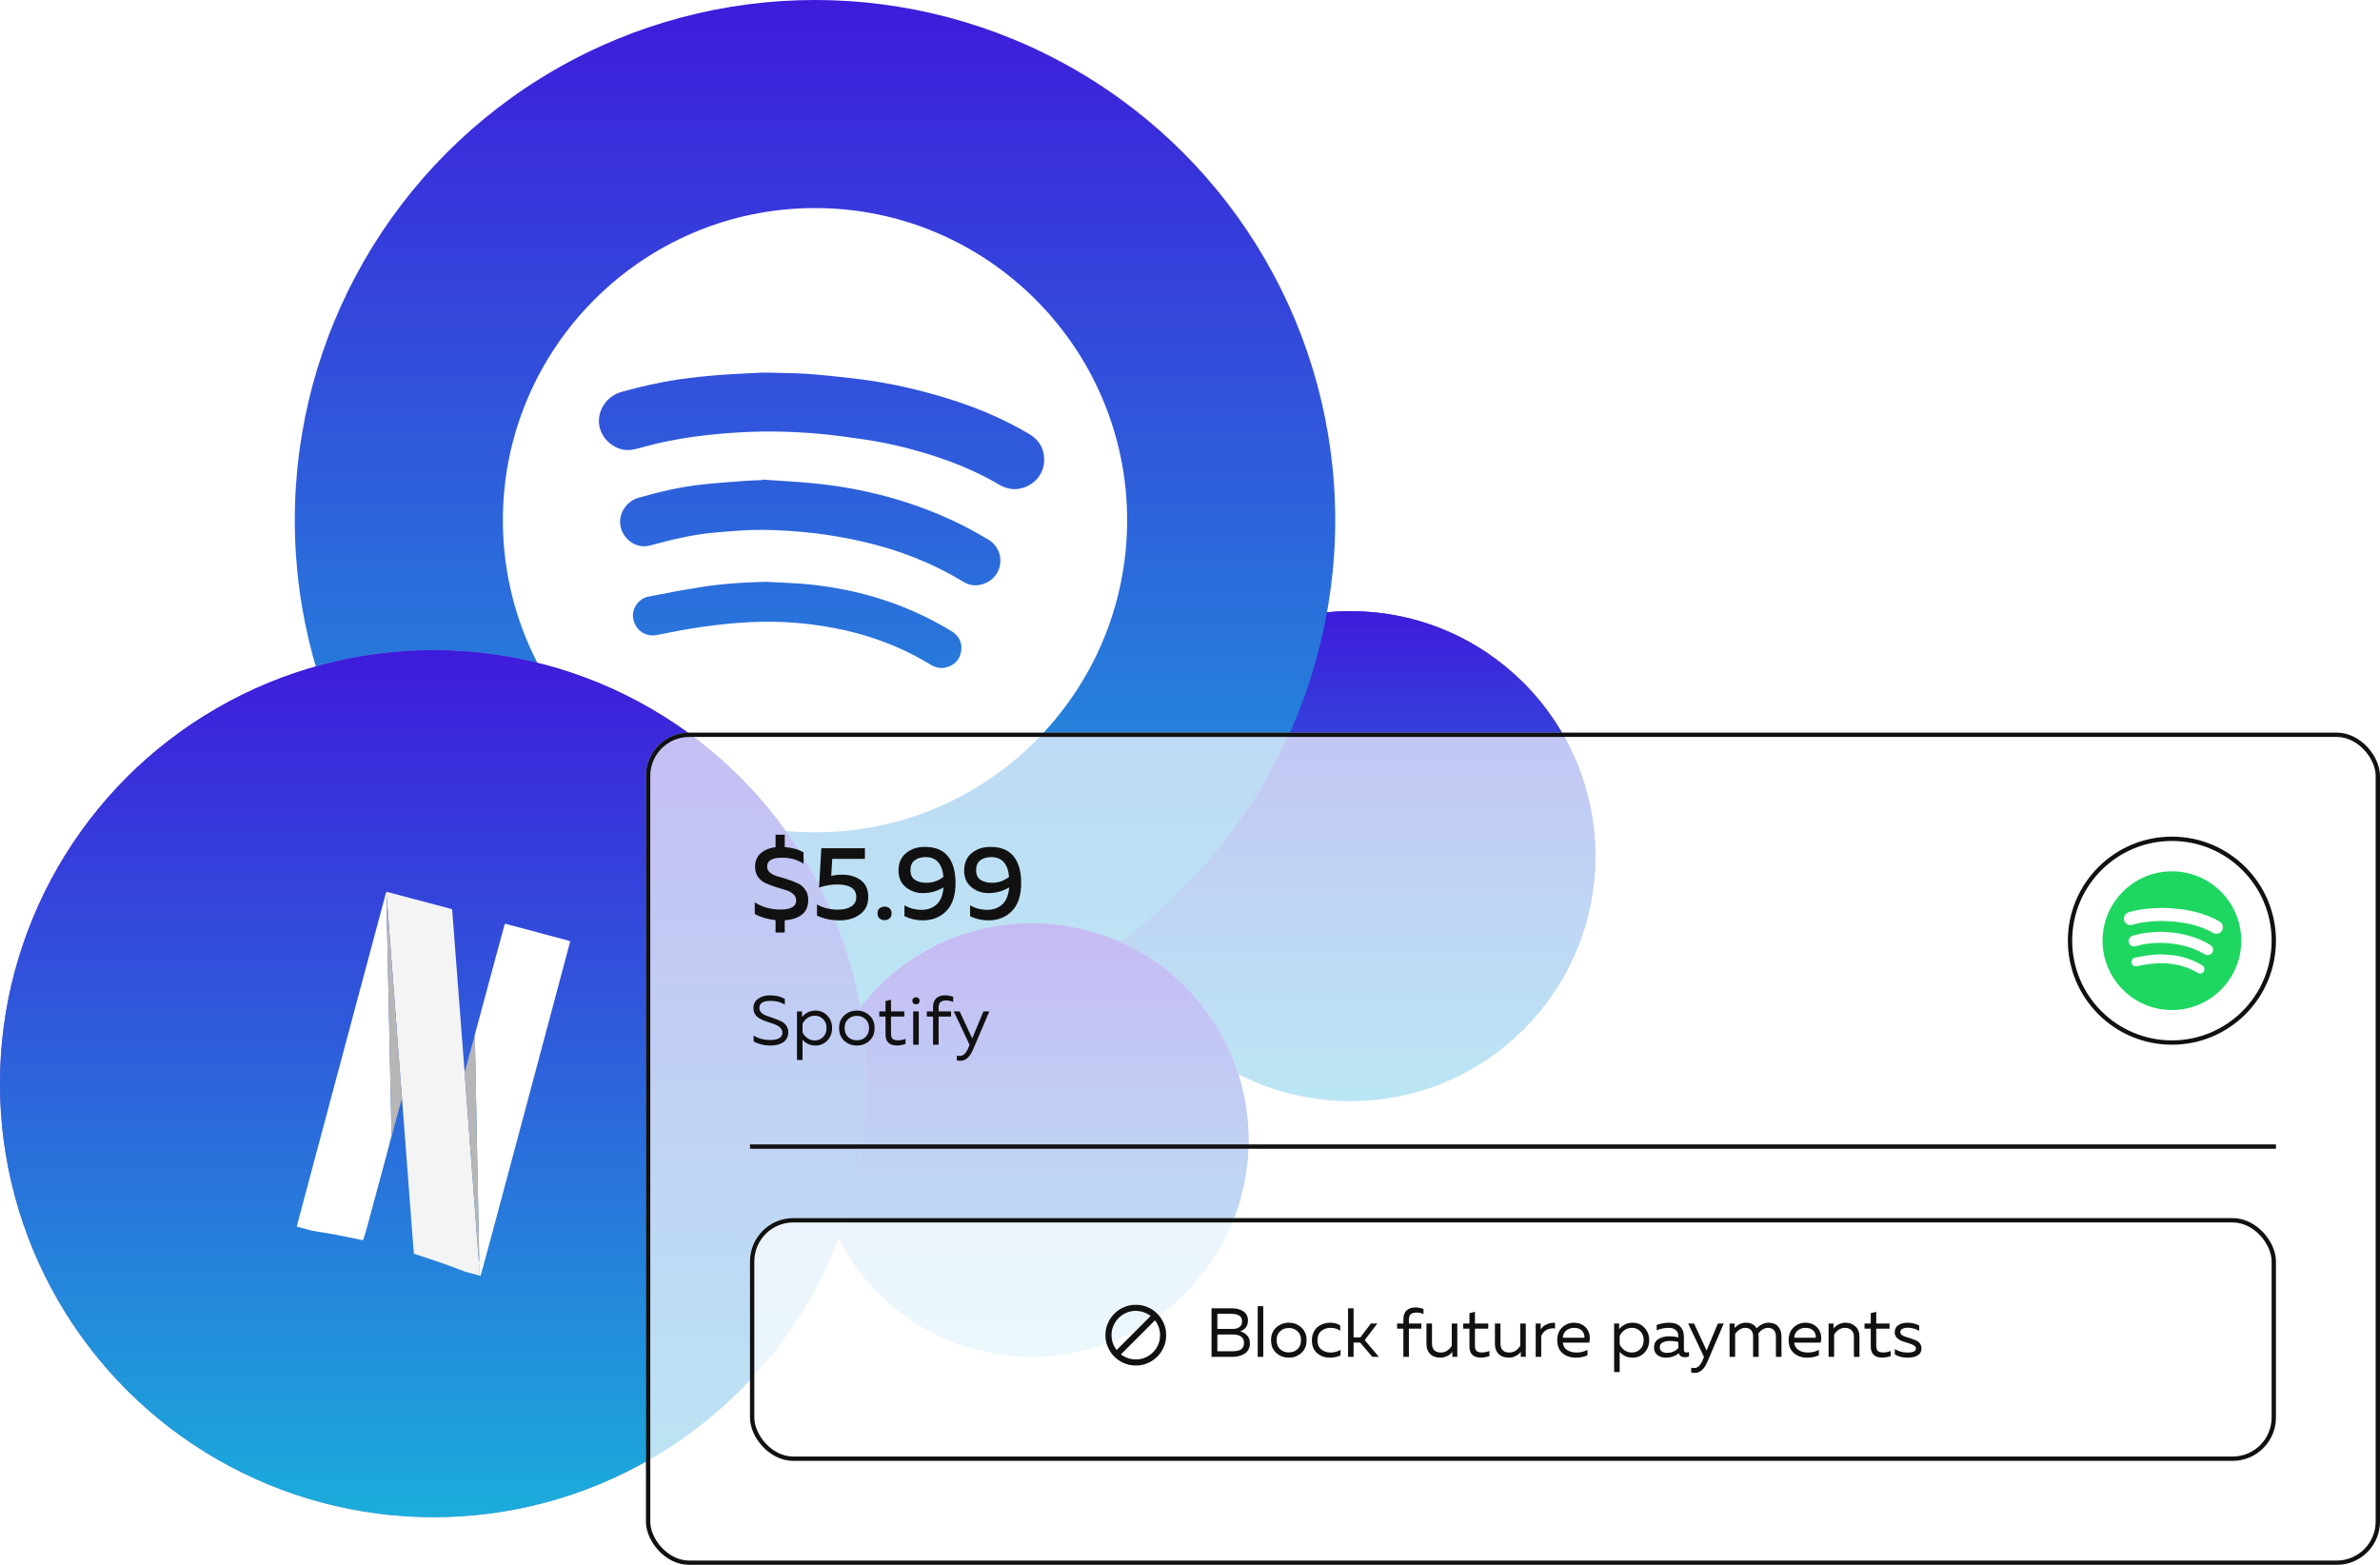 <svg width="549" height="361" viewBox="0 0 549 361" fill="none" xmlns="http://www.w3.org/2000/svg">
<circle cx="311.5" cy="197.5" r="56.5" fill="#C4C4C4"/>
<circle cx="311.5" cy="197.5" r="56.5" fill="url(#paint0_linear_7_9959)"/>
<circle cx="311.5" cy="197.5" r="56.5" fill="url(#paint1_linear_7_9959)"/>
<circle cx="188" cy="120" r="120" fill="url(#paint2_linear_7_9959)"/>
<g clip-path="url(#clip0_7_9959)">
<path d="M188.004 191.998C148.314 192.106 115.997 159.69 116 120.011C116.003 80.377 148.215 48.037 187.922 47.998C227.792 47.957 260.031 80.414 260 120.07C259.967 159.726 227.672 192.116 188.004 191.998ZM176.308 85.945C173.623 86.085 169.816 86.216 166.023 86.503C162.872 86.741 159.72 87.066 156.594 87.525C152.126 88.18 147.732 89.2 143.373 90.403C139.887 91.364 137.659 94.821 138.249 98.219C138.768 101.204 141.597 103.735 144.614 103.814C146.16 103.855 147.559 103.331 149.001 102.947C156.256 101.013 163.664 100.118 171.139 99.712C176.899 99.4 182.661 99.537 188.404 100.019C192.111 100.329 195.804 100.851 199.488 101.394C205.051 102.216 210.499 103.559 215.844 105.31C220.959 106.986 225.882 109.093 230.528 111.826C232.154 112.784 233.892 113.1 235.739 112.604C238.493 111.864 240.542 109.615 240.813 106.842C241.099 103.902 239.92 101.605 237.376 100.097C230.827 96.213 223.811 93.418 216.516 91.301C210.193 89.467 203.768 88.098 197.224 87.336C193.571 86.909 189.909 86.514 186.241 86.253C183.31 86.045 180.365 86.061 176.308 85.945ZM175.857 110.635C175.853 110.673 175.849 110.709 175.845 110.748C174.601 110.803 173.353 110.824 172.112 110.918C168.701 111.18 165.283 111.396 161.884 111.771C156.921 112.318 152.078 113.459 147.279 114.834C144.784 115.548 142.958 117.935 143.042 120.533C143.157 124.011 146.531 126.757 149.896 125.846C154.894 124.494 159.913 123.264 165.083 122.835C168.705 122.534 172.345 122.192 175.972 122.229C180.024 122.27 184.088 122.563 188.114 123.032C191.752 123.456 195.378 124.122 198.952 124.934C207.204 126.807 215.02 129.831 222.271 134.248C223.342 134.9 224.548 135.157 225.79 134.96C228.319 134.559 230.237 132.733 230.656 130.409C231.1 127.948 230.054 125.659 227.772 124.344C225.64 123.116 223.5 121.889 221.291 120.813C210.679 115.643 199.444 112.657 187.72 111.492C183.777 111.101 179.813 110.914 175.857 110.635ZM176.808 134.218C171.602 134.313 166.428 134.663 161.299 135.492C157.376 136.126 153.468 136.86 149.57 137.627C147.175 138.097 145.579 140.602 146.095 142.879C146.69 145.512 148.98 146.98 151.567 146.479C155.01 145.811 158.45 145.094 161.922 144.614C165.611 144.104 169.327 143.693 173.045 143.521C177.643 143.308 182.248 143.443 186.835 144.008C190.512 144.46 194.141 145.118 197.714 146.085C203.696 147.706 209.357 150.088 214.653 153.319C215.744 153.986 216.91 154.265 218.155 153.984C220.159 153.531 221.498 152.116 221.736 150.039C221.956 148.113 221.117 146.599 219.471 145.595C209.376 139.436 198.371 136.002 186.65 134.813C183.381 134.483 180.088 134.411 176.808 134.218Z" fill="white"/>
</g>
<circle cx="238" cy="263" r="50" fill="#C4C4C4"/>
<circle cx="238" cy="263" r="50" fill="url(#paint3_linear_7_9959)"/>
<circle cx="238" cy="263" r="50" fill="url(#paint4_linear_7_9959)"/>
<circle cx="100" cy="250" r="100" fill="#C4C4C4"/>
<circle cx="100" cy="250" r="100" fill="url(#paint5_linear_7_9959)"/>
<circle cx="100" cy="250" r="100" fill="url(#paint6_linear_7_9959)"/>
<g clip-path="url(#clip1_7_9959)">
<path d="M110.365 294.547C109.639 294.331 108.956 294.003 108.25 293.737C107.414 293.421 106.588 293.082 105.752 292.768C104.657 292.357 103.559 291.952 102.457 291.56C101.445 291.201 100.427 290.856 99.409 290.515C98.209 290.113 97.004 289.725 95.804 289.322C95.46 289.207 95.463 289.192 95.436 288.834C95.246 286.372 95.056 283.911 94.868 281.449C94.459 276.077 94.051 270.706 93.642 265.334C93.344 261.422 93.046 257.511 92.747 253.599C92.745 253.567 92.738 253.536 92.733 253.504C92.771 253.363 92.706 253.23 92.695 253.092C92.486 250.285 92.27 247.478 92.057 244.67C91.816 241.478 91.574 238.286 91.333 235.095C91.105 232.074 90.878 229.053 90.65 226.032C90.447 223.331 90.242 220.63 90.038 217.93C89.837 215.262 89.636 212.593 89.432 209.925C89.368 209.082 89.294 208.24 89.225 207.398C89.225 206.877 89.184 206.36 89.098 205.846C89.109 205.778 89.132 205.718 89.216 205.732C89.3 205.747 89.383 205.77 89.465 205.792C94.268 207.07 99.072 208.349 103.876 209.628C103.928 209.642 103.979 209.655 104.03 209.669C104.295 209.744 104.297 209.744 104.317 210.005C104.484 212.201 104.649 214.398 104.816 216.594C105.129 220.688 105.443 224.782 105.756 228.875C106.03 232.446 106.304 236.018 106.578 239.589C106.769 242.073 106.96 244.556 107.152 247.04C107.156 247.103 107.171 247.166 107.181 247.228C107.243 248.113 107.3 248.999 107.366 249.883C107.581 252.754 107.8 255.624 108.015 258.495C108.214 261.141 108.408 263.787 108.607 266.434C108.793 268.91 108.984 271.385 109.169 273.861C109.353 276.315 109.532 278.77 109.716 281.224C109.894 283.604 110.074 285.984 110.255 288.363C110.322 289.249 110.397 290.133 110.468 291.019C110.468 291.756 110.581 292.485 110.611 293.22C110.627 293.615 110.659 294.008 110.687 294.402C110.696 294.525 110.654 294.586 110.523 294.563C110.471 294.554 110.418 294.552 110.365 294.547Z" fill="#F4F4F4"/>
<path d="M110.365 294.547C110.417 294.553 110.471 294.554 110.523 294.563C110.654 294.587 110.695 294.526 110.686 294.403C110.659 294.009 110.626 293.616 110.61 293.221C110.581 292.486 110.468 291.757 110.468 291.02C110.59 290.881 110.543 290.714 110.542 290.558C110.538 290.087 110.521 289.616 110.512 289.145C110.482 287.529 110.456 285.912 110.425 284.295C110.384 282.239 110.338 280.184 110.296 278.129C110.259 276.266 110.227 274.403 110.19 272.54C110.147 270.345 110.099 268.151 110.056 265.956C110.016 263.922 109.981 261.888 109.941 259.854C109.898 257.67 109.851 255.486 109.808 253.302C109.768 251.268 109.733 249.234 109.694 247.2C109.664 245.647 109.632 244.095 109.602 242.543C109.583 241.526 109.568 240.509 109.546 239.492C109.543 239.346 109.571 239.187 109.447 239.067C109.626 238.383 109.8 237.697 109.983 237.014C111.514 231.332 113.046 225.65 114.581 219.969C115.17 217.785 115.768 215.604 116.362 213.422C116.376 213.37 116.393 213.319 116.404 213.266C116.434 213.116 116.522 213.076 116.661 213.12C116.742 213.145 116.826 213.163 116.908 213.185C121.639 214.453 126.369 215.72 131.099 216.988C131.584 217.118 131.555 217.083 131.426 217.566C128.473 228.627 125.521 239.688 122.565 250.748C119.844 260.928 117.119 271.106 114.392 281.284C113.434 284.856 112.467 288.426 111.501 291.996C111.285 292.793 111.054 293.585 110.829 294.379C110.736 294.712 110.71 294.72 110.365 294.547Z" fill="white"/>
<path d="M89.098 205.847C89.184 206.36 89.224 206.877 89.224 207.398C89.128 207.493 89.148 207.617 89.147 207.732C89.144 207.925 89.151 208.117 89.155 208.31C89.206 210.493 89.258 212.677 89.307 214.861C89.35 216.809 89.385 218.758 89.427 220.706C89.46 222.269 89.499 223.832 89.532 225.395C89.564 226.937 89.59 228.478 89.624 230.019C89.671 232.203 89.727 234.387 89.775 236.571C89.817 238.508 89.853 240.446 89.894 242.384C89.925 243.861 89.959 245.338 89.991 246.815C90.024 248.314 90.055 249.813 90.087 251.311C90.119 252.757 90.152 254.202 90.184 255.647C90.222 257.392 90.251 259.138 90.302 260.882C90.323 261.594 90.298 262.289 90.067 262.974C89.934 263.368 89.826 263.774 89.752 264.186C89.73 264.291 89.71 264.396 89.682 264.5C88.149 270.192 86.615 275.886 85.079 281.578C84.731 282.872 84.367 284.161 83.978 285.443C83.929 285.607 83.864 285.766 83.805 285.927C83.756 286.061 83.664 286.095 83.526 286.063C83.215 285.99 82.903 285.927 82.59 285.863C81.411 285.622 80.235 285.374 79.053 285.145C77.623 284.867 76.192 284.583 74.751 284.361C73.615 284.186 72.483 283.991 71.348 283.814C70.465 283.676 69.581 283.547 68.701 283.386C68.355 283.323 68.35 283.326 68.443 282.974C69.025 280.778 69.608 278.581 70.194 276.385C71.98 269.695 73.764 263.003 75.554 256.314C80.017 239.631 84.483 222.948 88.948 206.267C88.987 206.123 88.999 205.969 89.098 205.847Z" fill="white"/>
<path d="M89.752 264.185C89.826 263.773 89.933 263.367 90.067 262.973C90.297 262.288 90.321 261.592 90.301 260.881C90.25 259.136 90.222 257.391 90.183 255.646C90.151 254.201 90.118 252.755 90.087 251.31C90.054 249.811 90.023 248.313 89.99 246.814C89.959 245.337 89.924 243.859 89.893 242.382C89.852 240.445 89.816 238.507 89.774 236.569C89.726 234.386 89.671 232.202 89.623 230.018C89.589 228.477 89.564 226.935 89.531 225.394C89.498 223.831 89.459 222.268 89.426 220.705C89.384 218.756 89.348 216.808 89.306 214.86C89.259 212.676 89.206 210.493 89.155 208.309C89.15 208.117 89.144 207.924 89.146 207.731C89.148 207.616 89.128 207.492 89.224 207.398C89.294 208.24 89.367 209.082 89.431 209.925C89.635 212.593 89.836 215.262 90.037 217.93C90.242 220.631 90.446 223.332 90.65 226.033C90.878 229.054 91.105 232.074 91.333 235.095C91.574 238.287 91.814 241.479 92.057 244.671C92.27 247.478 92.485 250.285 92.695 253.093C92.706 253.23 92.77 253.363 92.733 253.504C92.611 253.585 92.614 253.725 92.581 253.845C91.695 257.12 90.812 260.396 89.927 263.672C89.879 263.846 89.854 264.029 89.752 264.185Z" fill="#B6B6B6"/>
<path d="M109.45 239.068C109.573 239.187 109.545 239.346 109.548 239.492C109.57 240.509 109.586 241.527 109.605 242.544C109.634 244.096 109.666 245.648 109.696 247.2C109.735 249.234 109.771 251.268 109.81 253.303C109.853 255.486 109.9 257.671 109.943 259.854C109.982 261.888 110.018 263.922 110.058 265.957C110.101 268.151 110.148 270.346 110.192 272.541C110.229 274.403 110.261 276.267 110.299 278.129C110.34 280.185 110.386 282.24 110.427 284.295C110.459 285.912 110.485 287.529 110.514 289.145C110.523 289.617 110.541 290.087 110.544 290.559C110.545 290.714 110.593 290.883 110.47 291.02C110.398 290.135 110.324 289.25 110.256 288.364C110.075 285.985 109.895 283.606 109.717 281.226C109.533 278.771 109.355 276.316 109.171 273.862C108.985 271.387 108.795 268.911 108.609 266.435C108.41 263.789 108.215 261.142 108.017 258.496C107.801 255.625 107.583 252.755 107.368 249.884C107.302 249 107.244 248.114 107.183 247.229C107.225 247.108 107.274 246.989 107.308 246.866C107.983 244.399 108.655 241.933 109.329 239.466C109.364 239.332 109.409 239.2 109.45 239.068Z" fill="#B6B6B6"/>
</g>
<g filter="url(#filter0_b_7_9959)">
<rect x="149" y="169" width="400" height="192" rx="10" fill="white" fill-opacity="0.7"/>
<rect x="149.5" y="169.5" width="399" height="191" rx="9.5" stroke="#111111"/>
</g>
<path d="M181.016 215.12H178.904V212.264C177.048 212.056 175.448 211.584 174.104 210.848V208.16C175.832 209.264 177.808 209.816 180.032 209.816C182.448 209.816 183.656 209.12 183.656 207.728C183.656 207.12 183.416 206.616 182.936 206.216C182.472 205.8 181.888 205.496 181.184 205.304C180.496 205.112 179.736 204.88 178.904 204.608C178.088 204.336 177.328 204.048 176.624 203.744C175.936 203.44 175.352 202.968 174.872 202.328C174.408 201.672 174.176 200.88 174.176 199.952C174.176 198.64 174.608 197.6 175.472 196.832C176.352 196.064 177.496 195.6 178.904 195.44V192.56H181.016V195.416C182.76 195.544 184.208 195.952 185.36 196.64V199.256C183.936 198.296 182.256 197.832 180.32 197.864C178.08 197.864 176.96 198.544 176.96 199.904C176.96 200.464 177.192 200.936 177.656 201.32C178.136 201.704 178.72 201.992 179.408 202.184C180.112 202.36 180.872 202.584 181.688 202.856C182.52 203.128 183.28 203.424 183.968 203.744C184.672 204.048 185.256 204.528 185.72 205.184C186.2 205.84 186.44 206.64 186.44 207.584C186.44 209.104 185.944 210.248 184.952 211.016C183.96 211.768 182.648 212.192 181.016 212.288V215.12ZM189.458 195.68H199.514V198.128H191.978L191.738 202.064C192.522 201.872 193.346 201.776 194.21 201.776C195.954 201.776 197.402 202.2 198.554 203.048C199.706 203.88 200.282 205.192 200.282 206.984C200.282 208.68 199.65 209.992 198.386 210.92C197.138 211.848 195.57 212.312 193.682 212.312C191.714 212.312 189.97 211.944 188.45 211.208V208.64C189.826 209.44 191.466 209.84 193.37 209.84C194.618 209.84 195.618 209.592 196.37 209.096C197.138 208.6 197.522 207.888 197.522 206.96C197.522 205.008 196.042 204.032 193.082 204.032C191.706 204.032 190.322 204.272 188.93 204.752L189.458 195.68ZM205.658 210.68C205.658 211.192 205.506 211.584 205.202 211.856C204.898 212.128 204.514 212.264 204.05 212.264C203.586 212.264 203.194 212.128 202.874 211.856C202.57 211.584 202.418 211.192 202.418 210.68C202.418 210.184 202.57 209.808 202.874 209.552C203.194 209.28 203.586 209.144 204.05 209.144C204.514 209.144 204.898 209.28 205.202 209.552C205.506 209.808 205.658 210.184 205.658 210.68ZM207.262 200.84C207.262 199.112 207.838 197.768 208.99 196.808C210.142 195.848 211.582 195.368 213.31 195.368C215.726 195.368 217.51 196.088 218.662 197.528C219.83 198.968 220.414 201.024 220.414 203.696C220.414 206.544 219.71 208.696 218.302 210.152C216.894 211.592 215.078 212.312 212.854 212.312C211.366 212.312 209.958 211.992 208.63 211.352V208.856C209.862 209.544 211.182 209.888 212.59 209.888C213.966 209.888 215.11 209.48 216.022 208.664C216.95 207.848 217.494 206.528 217.654 204.704C216.182 205.584 214.598 206.024 212.902 206.024C211.382 206.024 210.062 205.568 208.942 204.656C207.822 203.744 207.262 202.472 207.262 200.84ZM213.502 197.72C212.478 197.72 211.638 197.968 210.982 198.464C210.342 198.944 210.022 199.696 210.022 200.72C210.022 201.76 210.366 202.512 211.054 202.976C211.742 203.424 212.622 203.648 213.694 203.648C215.166 203.648 216.478 203.192 217.63 202.28C217.342 199.24 215.966 197.72 213.502 197.72ZM222.403 200.84C222.403 199.112 222.979 197.768 224.131 196.808C225.283 195.848 226.723 195.368 228.451 195.368C230.867 195.368 232.651 196.088 233.803 197.528C234.971 198.968 235.555 201.024 235.555 203.696C235.555 206.544 234.851 208.696 233.443 210.152C232.035 211.592 230.219 212.312 227.995 212.312C226.507 212.312 225.099 211.992 223.771 211.352V208.856C225.003 209.544 226.323 209.888 227.73 209.888C229.107 209.888 230.251 209.48 231.163 208.664C232.091 207.848 232.635 206.528 232.795 204.704C231.323 205.584 229.739 206.024 228.043 206.024C226.523 206.024 225.203 205.568 224.083 204.656C222.963 203.744 222.403 202.472 222.403 200.84ZM228.643 197.72C227.619 197.72 226.779 197.968 226.123 198.464C225.483 198.944 225.163 199.696 225.163 200.72C225.163 201.76 225.507 202.512 226.195 202.976C226.883 203.424 227.763 203.648 228.835 203.648C230.307 203.648 231.619 203.192 232.771 202.28C232.483 199.24 231.107 197.72 228.643 197.72Z" fill="#111111"/>
<path d="M173.8 232.568C173.8 231.619 174.168 230.888 174.904 230.376C175.64 229.864 176.552 229.608 177.64 229.608C178.952 229.608 180.083 229.88 181.032 230.424V231.768C180.093 231.16 178.995 230.867 177.736 230.888C176.019 230.888 175.16 231.432 175.16 232.52C175.16 232.957 175.325 233.331 175.656 233.64C175.987 233.949 176.397 234.184 176.888 234.344C177.379 234.504 177.912 234.691 178.488 234.904C179.075 235.107 179.613 235.32 180.104 235.544C180.595 235.757 181.005 236.088 181.336 236.536C181.667 236.984 181.832 237.523 181.832 238.152C181.832 238.685 181.715 239.155 181.48 239.56C181.256 239.965 180.947 240.285 180.552 240.52C180.157 240.755 179.72 240.925 179.24 241.032C178.76 241.139 178.243 241.192 177.688 241.192C176.269 241.192 174.989 240.872 173.848 240.232V238.888C174.968 239.571 176.216 239.912 177.592 239.912C179.512 239.912 180.472 239.357 180.472 238.248C180.472 237.843 180.349 237.496 180.104 237.208C179.859 236.909 179.539 236.669 179.144 236.488C178.749 236.307 178.312 236.141 177.832 235.992C177.363 235.843 176.893 235.683 176.424 235.512C175.955 235.331 175.523 235.128 175.128 234.904C174.733 234.669 174.413 234.355 174.168 233.96C173.923 233.565 173.8 233.101 173.8 232.568ZM184.995 234.6C185.859 233.619 186.894 233.128 188.099 233.128C189.198 233.128 190.11 233.512 190.835 234.28C191.571 235.048 191.939 236.008 191.939 237.16C191.939 238.312 191.571 239.272 190.835 240.04C190.11 240.808 189.198 241.192 188.099 241.192C186.883 241.192 185.891 240.744 185.123 239.848V244.52H183.843V233.32H184.995V234.6ZM189.875 239.224C190.398 238.701 190.659 238.013 190.659 237.16C190.659 236.307 190.398 235.619 189.875 235.096C189.363 234.573 188.723 234.312 187.955 234.312C187.305 234.312 186.729 234.493 186.227 234.856C185.726 235.219 185.358 235.667 185.123 236.2V238.12C185.358 238.653 185.726 239.101 186.227 239.464C186.729 239.827 187.305 240.008 187.955 240.008C188.723 240.008 189.363 239.747 189.875 239.224ZM194.769 240.12C193.958 239.395 193.553 238.408 193.553 237.16C193.553 235.912 193.958 234.931 194.769 234.216C195.58 233.491 196.54 233.128 197.649 233.128C198.769 233.128 199.729 233.491 200.529 234.216C201.34 234.931 201.745 235.912 201.745 237.16C201.745 238.408 201.34 239.395 200.529 240.12C199.729 240.835 198.769 241.192 197.649 241.192C196.54 241.192 195.58 240.835 194.769 240.12ZM199.665 239.224C200.198 238.712 200.465 238.024 200.465 237.16C200.465 236.296 200.198 235.613 199.665 235.112C199.132 234.6 198.46 234.344 197.649 234.344C196.838 234.344 196.166 234.6 195.633 235.112C195.1 235.613 194.833 236.296 194.833 237.16C194.833 238.024 195.1 238.712 195.633 239.224C196.166 239.725 196.838 239.976 197.649 239.976C198.46 239.976 199.132 239.725 199.665 239.224ZM204.268 230.936L205.532 230.616V233.32H208.604V234.504H205.532V238.472C205.532 239.037 205.66 239.432 205.916 239.656C206.183 239.88 206.604 239.992 207.18 239.992C207.735 239.992 208.3 239.875 208.876 239.64V240.824C208.225 241.059 207.537 241.176 206.812 241.176C206.033 241.176 205.415 240.968 204.956 240.552C204.497 240.125 204.268 239.507 204.268 238.696V234.504H202.828V233.32H204.268V230.936ZM211.93 241H210.65V233.32H211.93V241ZM211.882 230.28C212.042 230.419 212.122 230.616 212.122 230.872C212.122 231.128 212.042 231.331 211.882 231.48C211.722 231.619 211.525 231.688 211.29 231.688C211.056 231.688 210.858 231.619 210.698 231.48C210.538 231.331 210.458 231.128 210.458 230.872C210.458 230.616 210.538 230.419 210.698 230.28C210.858 230.131 211.056 230.056 211.29 230.056C211.525 230.056 211.722 230.131 211.882 230.28ZM216.509 241H215.229V234.504H213.789V233.32H215.229V232.392C215.229 231.88 215.304 231.437 215.453 231.064C215.613 230.68 215.826 230.387 216.093 230.184C216.36 229.981 216.642 229.837 216.941 229.752C217.25 229.656 217.586 229.608 217.949 229.608C218.632 229.608 219.272 229.725 219.869 229.96V231.144C219.378 230.909 218.84 230.792 218.253 230.792C217.709 230.792 217.282 230.909 216.973 231.144C216.664 231.368 216.509 231.8 216.509 232.44V233.32H219.389V234.504H216.509V241ZM224.263 239.544L226.855 233.32H228.215L224.439 242.152C223.703 243.859 222.738 244.712 221.543 244.712C221.255 244.712 220.978 244.675 220.711 244.6V243.496C220.935 243.56 221.159 243.592 221.383 243.592C222.204 243.592 222.866 242.968 223.367 241.72L223.655 241.016L220.007 233.32H221.367L224.263 239.544Z" fill="#111111"/>
<line x1="173" y1="264.5" x2="525" y2="264.5" stroke="#111111"/>
<circle cx="501" cy="217" r="23.5" fill="white" stroke="#111111"/>
<g clip-path="url(#clip2_7_9959)">
<path d="M501.001 232.999C492.181 233.024 484.999 225.82 485 217.002C485.001 208.195 492.159 201.008 500.983 200.999C509.843 200.99 517.007 208.203 517 217.015C516.993 225.828 509.816 233.026 501.001 232.999ZM498.402 209.432C497.805 209.463 496.959 209.492 496.116 209.556C495.416 209.609 494.715 209.681 494.021 209.783C493.028 209.929 492.052 210.155 491.083 210.423C490.308 210.637 489.813 211.405 489.944 212.16C490.059 212.823 490.688 213.386 491.359 213.403C491.702 213.412 492.013 213.296 492.334 213.211C493.946 212.781 495.592 212.582 497.253 212.492C498.533 212.422 499.813 212.453 501.09 212.56C501.914 212.629 502.734 212.745 503.553 212.865C504.789 213.048 506 213.346 507.188 213.735C508.324 214.108 509.418 214.576 510.451 215.184C510.812 215.396 511.198 215.467 511.609 215.356C512.221 215.192 512.676 214.692 512.736 214.076C512.8 213.423 512.538 212.912 511.973 212.577C510.517 211.714 508.958 211.093 507.337 210.622C505.932 210.215 504.504 209.911 503.05 209.741C502.238 209.647 501.424 209.559 500.609 209.501C499.958 209.454 499.303 209.458 498.402 209.432ZM498.302 214.919C498.301 214.927 498.3 214.935 498.299 214.944C498.022 214.956 497.745 214.961 497.469 214.982C496.711 215.04 495.952 215.088 495.196 215.171C494.094 215.293 493.017 215.546 491.951 215.852C491.397 216.011 490.991 216.541 491.009 217.118C491.035 217.891 491.785 218.502 492.533 218.299C493.643 217.999 494.758 217.725 495.907 217.63C496.712 217.563 497.521 217.487 498.327 217.495C499.227 217.504 500.131 217.57 501.025 217.674C501.834 217.768 502.64 217.916 503.434 218.096C505.268 218.513 507.004 219.185 508.616 220.166C508.854 220.311 509.122 220.368 509.398 220.324C509.96 220.235 510.386 219.83 510.479 219.313C510.578 218.766 510.345 218.257 509.838 217.965C509.365 217.692 508.889 217.42 508.398 217.181C506.04 216.032 503.543 215.368 500.938 215.109C500.062 215.022 499.181 214.981 498.302 214.919ZM498.513 220.16C497.356 220.181 496.206 220.258 495.067 220.443C494.195 220.584 493.326 220.747 492.46 220.917C491.928 221.022 491.573 221.578 491.688 222.084C491.82 222.669 492.329 222.996 492.904 222.884C493.669 222.736 494.433 222.576 495.205 222.47C496.025 222.356 496.85 222.265 497.677 222.227C498.699 222.179 499.722 222.21 500.741 222.335C501.558 222.436 502.365 222.582 503.159 222.797C504.488 223.157 505.746 223.686 506.923 224.404C507.165 224.552 507.424 224.614 507.701 224.552C508.146 224.451 508.444 224.137 508.497 223.675C508.546 223.247 508.359 222.911 507.994 222.688C505.75 221.319 503.305 220.556 500.7 220.292C499.973 220.218 499.242 220.202 498.513 220.16Z" fill="#1ED760"/>
</g>
<g filter="url(#filter1_b_7_9959)">
<rect x="173" y="281" width="352" height="56" rx="10" fill="white" fill-opacity="0.7"/>
<rect x="173.5" y="281.5" width="351" height="55" rx="9.5" stroke="#111111"/>
</g>
<path d="M279.472 301.8H284.064C285.237 301.8 286.165 302.045 286.848 302.536C287.531 303.016 287.872 303.715 287.872 304.632C287.872 305.293 287.696 305.837 287.344 306.264C286.992 306.68 286.571 306.963 286.08 307.112C286.677 307.272 287.2 307.581 287.648 308.04C288.096 308.488 288.32 309.117 288.32 309.928C288.32 310.419 288.224 310.851 288.032 311.224C287.851 311.597 287.616 311.896 287.328 312.12C287.051 312.333 286.72 312.509 286.336 312.648C285.963 312.787 285.6 312.883 285.248 312.936C284.907 312.979 284.555 313 284.192 313H279.472V301.8ZM286.96 309.784C286.96 308.493 286.069 307.848 284.288 307.848H280.816V311.72H283.92C284.261 311.72 284.549 311.715 284.784 311.704C285.019 311.683 285.285 311.64 285.584 311.576C285.883 311.501 286.123 311.4 286.304 311.272C286.485 311.133 286.64 310.941 286.768 310.696C286.896 310.44 286.96 310.136 286.96 309.784ZM286.512 304.824C286.512 304.195 286.293 303.747 285.856 303.48C285.429 303.213 284.795 303.08 283.952 303.08H280.816V306.568H284.32C284.96 306.568 285.483 306.429 285.888 306.152C286.304 305.864 286.512 305.421 286.512 304.824ZM290.12 301.32H291.4V313H290.12V301.32ZM294.415 312.12C293.604 311.395 293.199 310.408 293.199 309.16C293.199 307.912 293.604 306.931 294.415 306.216C295.226 305.491 296.186 305.128 297.295 305.128C298.415 305.128 299.375 305.491 300.175 306.216C300.986 306.931 301.391 307.912 301.391 309.16C301.391 310.408 300.986 311.395 300.175 312.12C299.375 312.835 298.415 313.192 297.295 313.192C296.186 313.192 295.226 312.835 294.415 312.12ZM299.311 311.224C299.844 310.712 300.111 310.024 300.111 309.16C300.111 308.296 299.844 307.613 299.311 307.112C298.778 306.6 298.106 306.344 297.295 306.344C296.484 306.344 295.812 306.6 295.279 307.112C294.746 307.613 294.479 308.296 294.479 309.16C294.479 310.024 294.746 310.712 295.279 311.224C295.812 311.725 296.484 311.976 297.295 311.976C298.106 311.976 298.778 311.725 299.311 311.224ZM302.619 309.192C302.619 308.52 302.742 307.917 302.987 307.384C303.232 306.851 303.552 306.424 303.947 306.104C304.352 305.784 304.795 305.544 305.275 305.384C305.766 305.213 306.267 305.128 306.779 305.128C307.728 305.128 308.518 305.336 309.147 305.752V307C308.56 306.541 307.824 306.312 306.939 306.312C306.107 306.312 305.392 306.552 304.795 307.032C304.198 307.512 303.899 308.221 303.899 309.16C303.899 310.088 304.192 310.797 304.779 311.288C305.376 311.768 306.086 312.008 306.907 312.008C307.76 312.008 308.534 311.8 309.227 311.384V312.664C308.502 313.016 307.67 313.192 306.731 313.192C305.622 313.192 304.656 312.845 303.835 312.152C303.024 311.459 302.619 310.472 302.619 309.192ZM318.062 313H316.558L313.742 309.704H312.238V313H310.958V301.8H312.238V308.52H313.79L316.222 305.32H317.71L314.798 309.144L318.062 313ZM324.998 313H323.718V306.504H322.278V305.32H323.718V304.392C323.718 303.88 323.793 303.437 323.942 303.064C324.102 302.68 324.315 302.387 324.582 302.184C324.849 301.981 325.131 301.837 325.43 301.752C325.739 301.656 326.075 301.608 326.438 301.608C327.121 301.608 327.761 301.725 328.358 301.96V303.144C327.867 302.909 327.329 302.792 326.742 302.792C326.198 302.792 325.771 302.909 325.462 303.144C325.153 303.368 324.998 303.8 324.998 304.44V305.32H327.878V306.504H324.998V313ZM334.884 305.32H336.164V313H335.012V311.864C334.734 312.237 334.345 312.552 333.844 312.808C333.353 313.064 332.82 313.192 332.244 313.192C331.252 313.192 330.468 312.909 329.892 312.344C329.326 311.768 329.044 311.005 329.044 310.056V305.32H330.324V309.896C330.324 311.304 331.012 312.008 332.388 312.008C333.369 312.008 334.201 311.496 334.884 310.472V305.32ZM338.962 302.936L340.226 302.616V305.32H343.298V306.504H340.226V310.472C340.226 311.037 340.354 311.432 340.61 311.656C340.877 311.88 341.298 311.992 341.874 311.992C342.429 311.992 342.994 311.875 343.57 311.64V312.824C342.92 313.059 342.232 313.176 341.506 313.176C340.728 313.176 340.109 312.968 339.65 312.552C339.192 312.125 338.962 311.507 338.962 310.696V306.504H337.522V305.32H338.962V302.936ZM350.677 305.32H351.957V313H350.805V311.864C350.527 312.237 350.138 312.552 349.637 312.808C349.146 313.064 348.613 313.192 348.037 313.192C347.045 313.192 346.261 312.909 345.685 312.344C345.119 311.768 344.837 311.005 344.837 310.056V305.32H346.117V309.896C346.117 311.304 346.805 312.008 348.181 312.008C349.162 312.008 349.994 311.496 350.677 310.472V305.32ZM355.395 306.68C355.694 306.179 356.153 305.789 356.771 305.512C357.39 305.224 358.035 305.107 358.707 305.16V306.44C357.961 306.355 357.299 306.477 356.723 306.808C356.158 307.128 355.758 307.597 355.523 308.216V313H354.243V305.32H355.395V306.68ZM359.214 309.16C359.214 307.901 359.598 306.915 360.366 306.2C361.144 305.485 362.035 305.128 363.038 305.128C363.976 305.128 364.75 305.363 365.358 305.832C365.976 306.301 366.382 306.883 366.574 307.576C366.766 308.259 366.776 308.973 366.606 309.72H360.494C360.568 310.477 360.904 311.048 361.502 311.432C362.099 311.816 362.819 312.008 363.662 312.008C364.6 312.008 365.443 311.8 366.19 311.384V312.632C365.475 313.005 364.568 313.192 363.47 313.192C362.254 313.192 361.24 312.845 360.43 312.152C359.619 311.459 359.214 310.461 359.214 309.16ZM365.47 308.6C365.502 308.376 365.486 308.141 365.422 307.896C365.358 307.651 365.24 307.405 365.07 307.16C364.91 306.915 364.659 306.712 364.318 306.552C363.976 306.392 363.576 306.312 363.118 306.312C362.424 306.312 361.822 306.515 361.31 306.92C360.808 307.325 360.536 307.885 360.494 308.6H365.47ZM373.483 306.6C374.347 305.619 375.382 305.128 376.587 305.128C377.686 305.128 378.598 305.512 379.323 306.28C380.059 307.048 380.427 308.008 380.427 309.16C380.427 310.312 380.059 311.272 379.323 312.04C378.598 312.808 377.686 313.192 376.587 313.192C375.371 313.192 374.379 312.744 373.611 311.848V316.52H372.331V305.32H373.483V306.6ZM378.363 311.224C378.886 310.701 379.147 310.013 379.147 309.16C379.147 308.307 378.886 307.619 378.363 307.096C377.851 306.573 377.211 306.312 376.443 306.312C375.793 306.312 375.217 306.493 374.715 306.856C374.214 307.219 373.846 307.667 373.611 308.2V310.12C373.846 310.653 374.214 311.101 374.715 311.464C375.217 311.827 375.793 312.008 376.443 312.008C377.211 312.008 377.851 311.747 378.363 311.224ZM388.429 311.4C388.429 311.795 388.626 311.992 389.021 311.992C389.192 311.992 389.389 311.955 389.613 311.88V312.92C389.293 313.037 388.973 313.096 388.653 313.096C387.917 313.096 387.448 312.787 387.245 312.168C386.424 312.851 385.426 313.192 384.253 313.192C383.506 313.192 382.866 312.995 382.333 312.6C381.81 312.195 381.549 311.613 381.549 310.856C381.549 309.949 381.885 309.293 382.557 308.888C383.24 308.472 384.061 308.264 385.021 308.264C385.725 308.264 386.434 308.344 387.149 308.504V308.232C387.149 307.645 386.957 307.181 386.573 306.84C386.189 306.488 385.65 306.312 384.957 306.312C383.986 306.312 383.053 306.504 382.157 306.888V305.64C383.16 305.299 384.136 305.128 385.085 305.128C386.13 305.128 386.946 305.411 387.533 305.976C388.13 306.531 388.429 307.336 388.429 308.392V311.4ZM382.861 310.792C382.861 311.219 383.021 311.544 383.341 311.768C383.672 311.981 384.066 312.088 384.525 312.088C385.581 312.088 386.456 311.715 387.149 310.968V309.56C386.424 309.411 385.773 309.336 385.197 309.336C384.546 309.336 383.992 309.453 383.533 309.688C383.085 309.912 382.861 310.28 382.861 310.792ZM393.669 311.544L396.261 305.32H397.621L393.845 314.152C393.109 315.859 392.144 316.712 390.949 316.712C390.661 316.712 390.384 316.675 390.117 316.6V315.496C390.341 315.56 390.565 315.592 390.789 315.592C391.61 315.592 392.272 314.968 392.773 313.72L393.061 313.016L389.413 305.32H390.773L393.669 311.544ZM400.247 313H398.967V305.32H400.119V306.344C400.876 305.533 401.751 305.128 402.743 305.128C403.884 305.128 404.705 305.56 405.207 306.424C406.049 305.56 406.983 305.128 408.007 305.128C408.935 305.128 409.655 305.421 410.167 306.008C410.679 306.584 410.935 307.336 410.935 308.264V313H409.655V308.232C409.655 307.645 409.495 307.181 409.175 306.84C408.855 306.488 408.417 306.312 407.863 306.312C407.041 306.312 406.295 306.733 405.623 307.576C405.655 307.8 405.671 308.029 405.671 308.264V313H404.391V308.232C404.391 307.645 404.231 307.181 403.911 306.84C403.591 306.488 403.153 306.312 402.599 306.312C401.745 306.312 400.961 306.776 400.247 307.704V313ZM412.593 309.16C412.593 307.901 412.977 306.915 413.745 306.2C414.524 305.485 415.414 305.128 416.417 305.128C417.356 305.128 418.129 305.363 418.737 305.832C419.356 306.301 419.761 306.883 419.953 307.576C420.145 308.259 420.156 308.973 419.985 309.72H413.873C413.948 310.477 414.284 311.048 414.881 311.432C415.478 311.816 416.198 312.008 417.041 312.008C417.98 312.008 418.822 311.8 419.569 311.384V312.632C418.854 313.005 417.948 313.192 416.849 313.192C415.633 313.192 414.62 312.845 413.809 312.152C412.998 311.459 412.593 310.461 412.593 309.16ZM418.849 308.6C418.881 308.376 418.865 308.141 418.801 307.896C418.737 307.651 418.62 307.405 418.449 307.16C418.289 306.915 418.038 306.712 417.697 306.552C417.356 306.392 416.956 306.312 416.497 306.312C415.804 306.312 415.201 306.515 414.689 306.92C414.188 307.325 413.916 307.885 413.873 308.6H418.849ZM422.958 306.456C423.236 306.083 423.62 305.768 424.11 305.512C424.612 305.256 425.15 305.128 425.726 305.128C426.654 305.128 427.417 305.421 428.014 306.008C428.622 306.584 428.926 307.336 428.926 308.264V313H427.646V308.424C427.646 307.731 427.454 307.208 427.07 306.856C426.697 306.493 426.201 306.312 425.582 306.312C424.601 306.312 423.769 306.824 423.086 307.848V313H421.806V305.32H422.958V306.456ZM431.535 302.936L432.799 302.616V305.32H435.871V306.504H432.799V310.472C432.799 311.037 432.927 311.432 433.183 311.656C433.45 311.88 433.871 311.992 434.447 311.992C435.002 311.992 435.567 311.875 436.143 311.64V312.824C435.493 313.059 434.805 313.176 434.079 313.176C433.301 313.176 432.682 312.968 432.223 312.552C431.765 312.125 431.535 311.507 431.535 310.696V306.504H430.095V305.32H431.535V302.936ZM437.058 307.336C437.058 306.6 437.341 306.051 437.906 305.688C438.482 305.315 439.175 305.128 439.986 305.128C440.978 305.128 441.885 305.347 442.706 305.784V307C442.386 306.787 441.981 306.616 441.49 306.488C440.999 306.349 440.525 306.28 440.066 306.28C439.597 306.28 439.191 306.365 438.85 306.536C438.519 306.696 438.354 306.952 438.354 307.304C438.354 307.56 438.471 307.784 438.706 307.976C438.951 308.157 439.255 308.296 439.618 308.392C439.981 308.488 440.37 308.611 440.786 308.76C441.213 308.899 441.607 309.048 441.97 309.208C442.333 309.357 442.631 309.592 442.866 309.912C443.111 310.221 443.234 310.595 443.234 311.032C443.234 311.779 442.935 312.328 442.338 312.68C441.741 313.021 440.983 313.192 440.066 313.192C438.861 313.192 437.869 312.941 437.09 312.44V311.192C437.901 311.736 438.871 312.008 440.002 312.008C441.303 312.008 441.954 311.693 441.954 311.064C441.954 310.776 441.783 310.536 441.442 310.344C441.111 310.141 440.706 309.976 440.226 309.848C439.746 309.709 439.266 309.555 438.786 309.384C438.306 309.213 437.895 308.957 437.554 308.616C437.223 308.275 437.058 307.848 437.058 307.336Z" fill="#111111"/>
<path fill-rule="evenodd" clip-rule="evenodd" d="M261.345 301.016C259.983 301.148 258.632 301.702 257.574 302.563C257.262 302.817 256.769 303.314 256.521 303.625C255.893 304.411 255.378 305.474 255.164 306.427C255.03 307.025 255 307.316 255 308.002C255 308.688 255.03 308.979 255.164 309.577C255.383 310.551 255.911 311.629 256.56 312.427C256.813 312.738 257.31 313.231 257.621 313.48C258.407 314.108 259.471 314.622 260.423 314.836C261.022 314.97 261.312 315 261.999 315C262.685 315 262.976 314.97 263.574 314.836C264.291 314.675 265.227 314.275 265.842 313.867C266.91 313.158 267.729 312.226 268.289 311.084C268.632 310.385 268.826 309.759 268.949 308.961C269.017 308.52 269.017 307.484 268.949 307.043C268.826 306.245 268.632 305.619 268.289 304.92C267.923 304.173 267.515 303.606 266.927 303.023C266.349 302.451 265.819 302.075 265.081 301.713C264.39 301.374 263.751 301.174 262.985 301.057C262.641 301.005 261.703 300.982 261.345 301.016ZM262.41 302.414C263.435 302.492 264.435 302.853 265.242 303.436L265.429 303.572L261.501 307.5L257.574 311.428L257.511 311.352C257.233 311.012 256.83 310.24 256.67 309.742C256.018 307.706 256.537 305.541 258.037 304.041C258.958 303.12 260.185 302.539 261.464 302.416C261.819 302.382 261.993 302.382 262.41 302.414ZM266.687 304.933C266.894 305.241 267.211 305.899 267.328 306.262C267.98 308.298 267.461 310.462 265.96 311.963C264.626 313.297 262.732 313.87 260.892 313.496C260.13 313.341 259.367 313.009 258.756 312.568L258.568 312.432L262.496 308.504L266.424 304.576L266.486 304.652C266.52 304.694 266.611 304.82 266.687 304.933Z" fill="#111111"/>
<defs>
<filter id="filter0_b_7_9959" x="139" y="159" width="420" height="212" filterUnits="userSpaceOnUse" color-interpolation-filters="sRGB">
<feFlood flood-opacity="0" result="BackgroundImageFix"/>
<feGaussianBlur in="BackgroundImage" stdDeviation="5"/>
<feComposite in2="SourceAlpha" operator="in" result="effect1_backgroundBlur_7_9959"/>
<feBlend mode="normal" in="SourceGraphic" in2="effect1_backgroundBlur_7_9959" result="shape"/>
</filter>
<filter id="filter1_b_7_9959" x="163" y="271" width="372" height="76" filterUnits="userSpaceOnUse" color-interpolation-filters="sRGB">
<feFlood flood-opacity="0" result="BackgroundImageFix"/>
<feGaussianBlur in="BackgroundImage" stdDeviation="5"/>
<feComposite in2="SourceAlpha" operator="in" result="effect1_backgroundBlur_7_9959"/>
<feBlend mode="normal" in="SourceGraphic" in2="effect1_backgroundBlur_7_9959" result="shape"/>
</filter>
<linearGradient id="paint0_linear_7_9959" x1="311.5" y1="141" x2="311.5" y2="254" gradientUnits="userSpaceOnUse">
<stop stop-color="#3E1BDB"/>
<stop offset="1" stop-color="#3E1BDB" stop-opacity="0.2"/>
</linearGradient>
<linearGradient id="paint1_linear_7_9959" x1="311.5" y1="141" x2="311.5" y2="254" gradientUnits="userSpaceOnUse">
<stop stop-color="#3E1BDB"/>
<stop offset="1" stop-color="#1BADDB"/>
</linearGradient>
<linearGradient id="paint2_linear_7_9959" x1="188" y1="0" x2="188" y2="240" gradientUnits="userSpaceOnUse">
<stop stop-color="#3E1BDB"/>
<stop offset="1" stop-color="#1BADDB"/>
</linearGradient>
<linearGradient id="paint3_linear_7_9959" x1="238" y1="213" x2="238" y2="313" gradientUnits="userSpaceOnUse">
<stop stop-color="#3E1BDB"/>
<stop offset="1" stop-color="#3E1BDB" stop-opacity="0.2"/>
</linearGradient>
<linearGradient id="paint4_linear_7_9959" x1="238" y1="213" x2="238" y2="313" gradientUnits="userSpaceOnUse">
<stop stop-color="#3E1BDB"/>
<stop offset="1" stop-color="#1BADDB"/>
</linearGradient>
<linearGradient id="paint5_linear_7_9959" x1="100" y1="150" x2="100" y2="350" gradientUnits="userSpaceOnUse">
<stop stop-color="#3E1BDB"/>
<stop offset="1" stop-color="#3E1BDB" stop-opacity="0.2"/>
</linearGradient>
<linearGradient id="paint6_linear_7_9959" x1="100" y1="150" x2="100" y2="350" gradientUnits="userSpaceOnUse">
<stop stop-color="#3E1BDB"/>
<stop offset="1" stop-color="#1BADDB"/>
</linearGradient>
<clipPath id="clip0_7_9959">
<rect width="144" height="144" fill="white" transform="translate(116 48)"/>
</clipPath>
<clipPath id="clip1_7_9959">
<rect width="80" height="80" fill="white" transform="translate(71.716 201.01) rotate(15)"/>
</clipPath>
<clipPath id="clip2_7_9959">
<rect width="32" height="32" fill="white" transform="translate(485 201)"/>
</clipPath>
</defs>
</svg>
